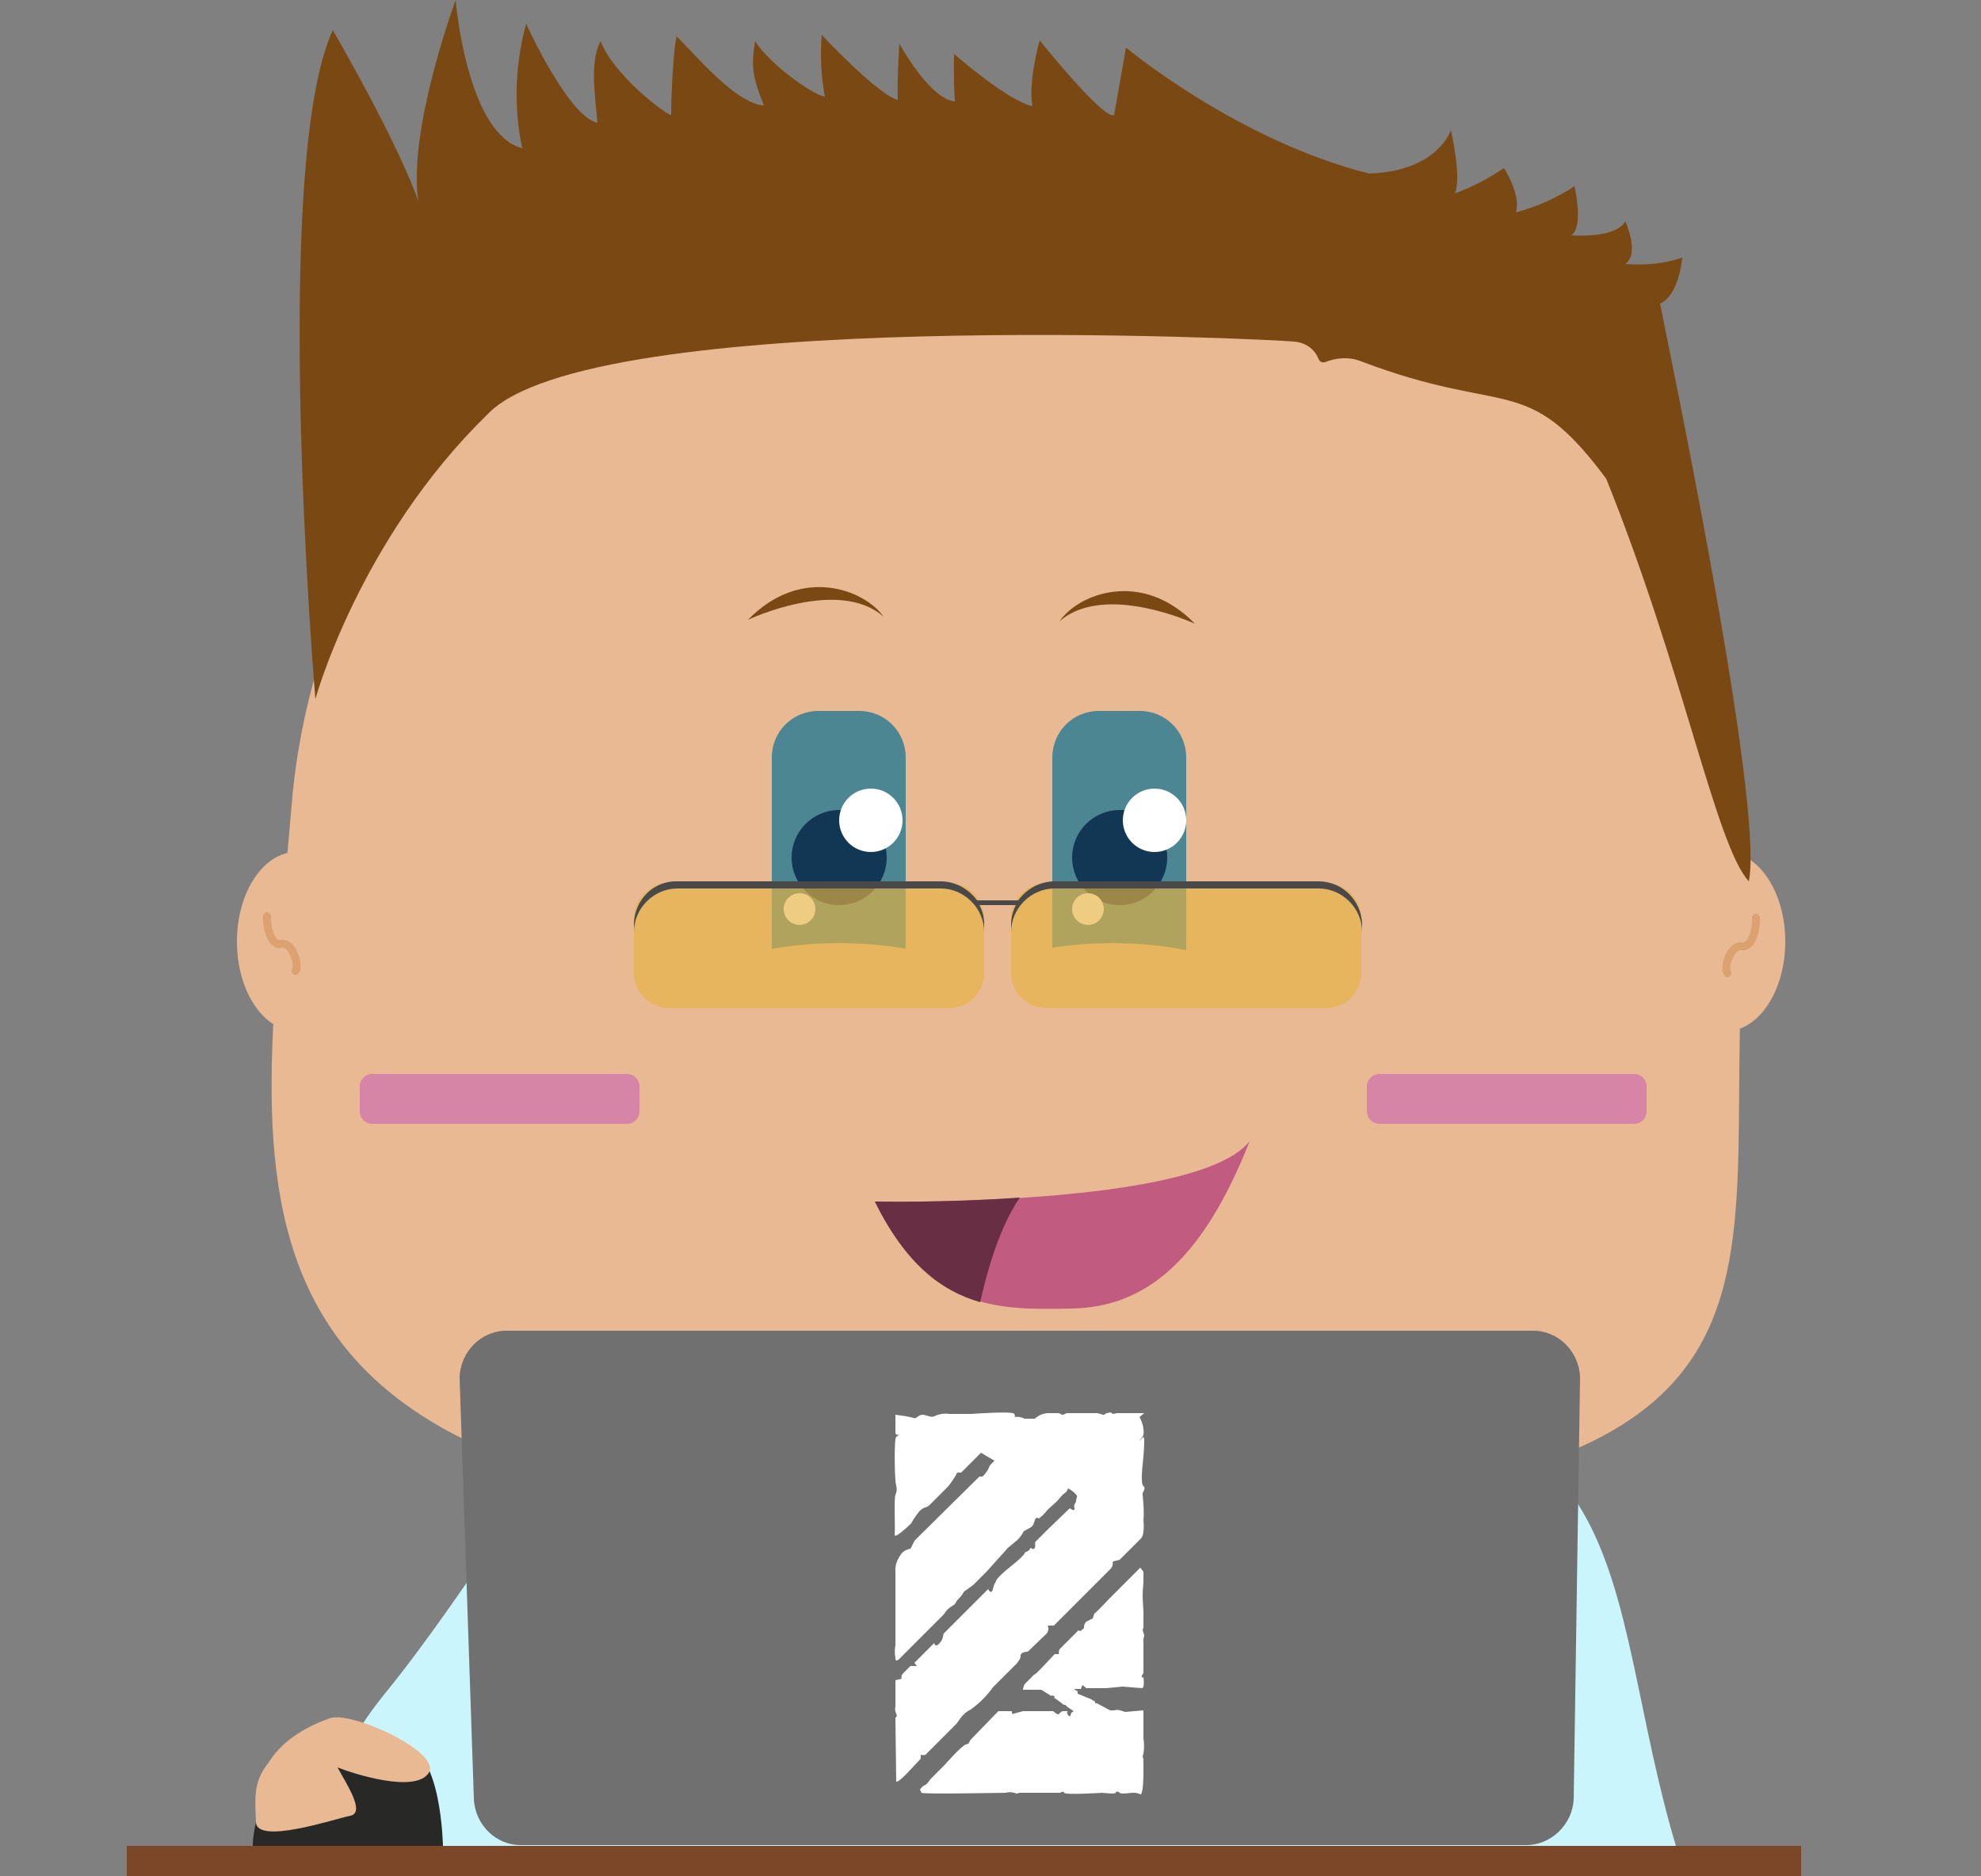 <?xml version="1.0" encoding="utf-8"?>
<!-- Generator: Adobe Illustrator 26.0.0, SVG Export Plug-In . SVG Version: 6.00 Build 0)  -->
<svg version="1.1" id="Calque_1" xmlns="http://www.w3.org/2000/svg" xmlns:xlink="http://www.w3.org/1999/xlink" x="0px" y="0px"
	 viewBox="0 0 250 236.7" style="enable-background:new 0 0 250 236.7;" xml:space="preserve">
<rect x="0" y="0" width="250" height="236.7" fill="#808080" stroke="none"/>
<style type="text/css">
	.st0{fill:#CAF5FC;}
	.st1{fill:#603B19;}
	.st2{fill:#81C5CC;}
	.st3{fill:#7C4628;}
	.st4{fill:#E8B992;}
	.st5{fill:#4D8693;}
	.st6{fill:#113754;}
	.st7{fill:#FFFFFF;}
	.st8{fill:#C15B80;}
	.st9{fill:#682F44;}
	.st10{fill:#D685A6;}
	.st11{fill:none;stroke:#DBA171;stroke-linecap:round;stroke-miterlimit:10;}
	.st12{fill:#7A4913;}
	.st13{opacity:0.65;fill:#E5B241;enable-background:new    ;}
	.st14{fill:#494949;}
	.st15{fill:#707070;}
	.st16{fill:#282827;}
</style>
<g id="corps">
	<path class="st0" d="M212.7,236.7c-11.3-33.5-2.7-63.9-53.1-59.4c-11.1,1-18.9,3.5-24.5,7.3c-4.8-3.7-10.1-6.8-15.6-9.3
		c-41.3-19.4-48.4,10.7-71.1,38.6c-6.2,7.7-8.7,15.4-8.4,22.8L212.7,236.7z"/>
	<circle class="st1" cx="128.7" cy="217.1" r="1.7"/>
	<circle class="st1" cx="128.7" cy="202" r="1.7"/>
	<path class="st2" d="M98.9,192.3l12.3,8.1l16.1-8.1l12.8,9l24.5-11c0,0-24.9-7.8-34.8-7.8s-32.4,4.3-35.2,5.6L98.9,192.3z"/>
	<rect x="16" y="232.9" class="st3" width="211.3" height="3.8"/>
</g>
<g id="tete">
	<path class="st4" d="M220.2,117c-4.1,48.6,16.6,75.4-99.3,74.9c-99.4-0.4-88.1-41.7-84.1-90.3s48.5-84.7,99.1-80.4
		S224.3,68.3,220.2,117z"/>
	<path class="st5" d="M103.3,89.7h5.1c3.3,0,5.9,2.6,5.9,5.9v23.9c0,3.3-2.6,5.9-5.9,5.9h-5.1c-3.3,0-5.9-2.6-5.9-5.9V95.6
		C97.4,92.3,100,89.7,103.3,89.7z"/>
	<path class="st5" d="M138.7,89.7h5.1c3.3,0,5.9,2.6,5.9,5.9v23.9c0,3.3-2.6,5.9-5.9,5.9h-5.1c-3.3,0-5.9-2.6-5.9-5.9V95.6
		C132.8,92.3,135.4,89.7,138.7,89.7z"/>
	<circle class="st6" cx="105.9" cy="108.2" r="6"/>
	<circle class="st6" cx="141.3" cy="108.2" r="6"/>
	<circle class="st7" cx="109.9" cy="103.5" r="4"/>
	<circle class="st7" cx="100.9" cy="114.7" r="2"/>
	<circle class="st7" cx="137.3" cy="114.7" r="2"/>
	<circle class="st7" cx="145.7" cy="103.5" r="4"/>
	<path class="st8" d="M110.4,151.6c0,0,40.6,0.8,47.3-7.6c-5.9,14.9-13,20.9-22.4,21.1S117.3,165.4,110.4,151.6z"/>
	<path class="st9" d="M128.7,151.1c-9.8,0.7-18.3,0.5-18.3,0.5c3.9,7.9,8.4,11.3,13.3,12.7C124.6,160.3,126.1,154.9,128.7,151.1z"/>
	<path class="st10" d="M47,135.5h32.1c0.9,0,1.6,0.7,1.6,1.6v3.1c0,0.9-0.7,1.6-1.6,1.6H47c-0.9,0-1.6-0.7-1.6-1.6v-3.1
		C45.4,136.2,46.1,135.5,47,135.5z"/>
	<path class="st10" d="M174.1,135.5h32.1c0.9,0,1.6,0.7,1.6,1.6v3.1c0,0.9-0.7,1.6-1.6,1.6h-32.1c-0.9,0-1.6-0.7-1.6-1.6v-3.1
		C172.5,136.2,173.2,135.5,174.1,135.5z"/>
	<ellipse class="st4" cx="217.8" cy="118.8" rx="7.5" ry="11.3"/>
	<ellipse class="st4" cx="37.4" cy="118.8" rx="7.5" ry="11.3"/>
	<path class="st11" d="M221.6,115.8c0.1,1.1-0.4,3.8-1.8,3.6s-2.3,2.6-1.8,3.4"/>
	<path class="st11" d="M33.7,115.6c-0.1,1,0.4,3.8,1.8,3.5s2.3,2.7,1.8,3.4"/>
	<path class="st11" d="M136.1,170.5c-1.1,0.9-6.1,0.4-6.5-0.4"/>
	<ellipse class="st4" cx="105.9" cy="125.4" rx="18.3" ry="6.4"/>
	<ellipse class="st4" cx="140.4" cy="125.4" rx="18.3" ry="6.4"/>
	<path class="st12" d="M94.4,78.2c0,0,11.4-5.4,17.1-0.4C109.1,74.4,101.1,71.3,94.4,78.2z"/>
	<path class="st12" d="M150.8,78.7c0,0-11.4-5.3-17.1-0.3C136.1,74.9,144.1,71.8,150.8,78.7z"/>
	<path class="st12" d="M52.8,25.4C51.4,16.5,57.5,0,57.5,0s1.4,16.9,8.4,18.7C64.8,13.5,65,8.1,66.4,3c0,0,5.3,11.7,9,12.5
		c-0.3-3.4-1-7.8,0.4-10.3c1.6,4.2,8.1,9.2,8.9,9.3c0-3.5,0.4-9.2,0.7-9.9c2.2,2.1,7.4,8.5,11,8.7c-1.3-3.3-1.7-4.7-1.1-8.1
		c2,3.1,7.4,6.8,8.8,7c-0.5-2.6-0.6-5.2-0.4-7.8c0,0,7.1,7.6,9.6,8.2c-0.1-2.6,0.2-7.1,0.2-7.1s3.8,7,7,7.3c-0.2-3.1-0.1-6-0.1-6
		s6.7,5.9,9.9,6.6c-0.6-3,0.9-8.3,0.9-8.3s8.2,10.2,9.4,9.4l1.5-8.5c0,0,14,11.7,30.7,15.9c8.7-0.3,10.3-5.5,10.3-5.5s1.4,6.1,0.5,8
		c2.2-0.8,4.3-1.9,6.2-3.2c0,0,2.2,3.4,1.5,5.6c2.6-0.7,5.1-1.8,7.4-3.3c0,0,1.2,5.1-0.4,6.2c6.2,0.3,6.8-1.8,6.8-1.8s1.9,4.1,0,5.4
		c2.4,0.2,4.9,0,7.2-0.8c0,0-0.4,4.8-2.8,5.8c0.9,4.7,13.2,63.1,11.2,72.9c-4.2-4.6-8.2-26.5-18-50.8c-10.1-13.6-12.5-7.8-30.9-14.8
		c-1.5-0.6-3.1-0.5-4.6,0.1h-0.1c-0.2,0.1-0.6-0.1-0.7-0.4c-0.5-1.3-1.7-2.1-3.1-2.2c-2.5-0.3-88.9-4.5-101.8,9.2
		C45.3,68.1,39.8,88.2,39.8,88.2S34.1,20.9,42,3.8C50.9,19.3,52.8,25.4,52.8,25.4z"/>
	<path class="st13" d="M84.5,111.4h35.2c2.5,0,4.5,2,4.5,4.5v6.8c0,2.5-2,4.5-4.5,4.5H84.5c-2.5,0-4.5-2-4.5-4.5v-6.8
		C80,113.4,82,111.4,84.5,111.4z"/>
	<path class="st13" d="M132.1,111.4h35.2c2.5,0,4.5,2,4.5,4.5v6.8c0,2.5-2,4.5-4.5,4.5h-35.2c-2.5,0-4.5-2-4.5-4.5v-6.8
		C127.6,113.4,129.6,111.4,132.1,111.4z"/>
	<path class="st14" d="M166.4,111.2h-33.3c-1.8,0-3.5,0.9-4.6,2.4h-5.2c-1.1-1.5-2.8-2.4-4.6-2.4H85.5c-3-0.1-5.4,2.3-5.5,5.3
		c0,0,0,0.1,0,0.1v1c0-3,2.5-5.5,5.5-5.5h33.2c3,0,5.5,2.5,5.5,5.5v-1c0-0.8-0.2-1.7-0.6-2.4h4.6c-0.4,0.8-0.6,1.6-0.6,2.4v1
		c0-3,2.5-5.5,5.5-5.5l0,0h33.3c3,0,5.5,2.5,5.5,5.5v-1C171.8,113.6,169.4,111.2,166.4,111.2z"/>
</g>
<g id="action">
	<path class="st15" d="M193.2,167.9H64.1c-3.3-0.1-6,2.6-6.1,5.9c0,0,0,0,0,0l1.8,53.1c0.1,3.3,2.8,6,6.1,5.9c0,0,0,0,0,0h126.5
		c3.3,0.1,6.1-2.6,6.2-5.9l0.8-53.1c-0.1-3.3-2.8-6-6.1-5.9C193.3,167.9,193.2,167.9,193.2,167.9z"/>
	<path class="st16" d="M55.9,232.9c0,0-0.2-11.9-4.8-12.5s-16.2,2.2-16.2,2.2s-3,6.4-3,10.3H55.9z"/>
	<path class="st4" d="M41.6,216.8c-4.2,1.5-6.5,3.6-7.7,5.6l0,0c-2,2.4-1.7,4.6-1.6,7.5s9.9-0.4,11.9-0.8s-0.6-4.2-1.6-6.1
		c2,0.8,9.8,3.3,11.5,0.7S44.3,215.8,41.6,216.8z"/>
	<path class="st7" d="M144.3,219.3v-3.5L142,216c-0.1,0-0.9-0.4-1.4-0.2h-0.5l-1.7-0.9h-0.2v-0.2l-0.5-0.3l-1.7-0.7v-0.3l-0.5-0.3
		h0.9l0.2-0.5l0.5,0.4h2.5l2.1-0.2l2.4,0.2c0.4,0,0.2-1.4,0.2-1.4s-0.3,0.2-0.2-0.1c0-0.1,0.1-0.3,0.2-0.4v-4.2c0-0.4,0.2-0.4,0-0.9
		s0-0.6,0-0.6v-2.1c0,0-0.1-1.4-0.1-2s0.1-1.6,0.1-1.6v-1.4l-0.4-0.5l-2.2,2.2l-1.7,1.7c0,0-1.7,1.8-1.9,1.9l-0.2,0.6l-0.8,0.4
		c-0.2,0.2-0.3,0.4-0.3,0.7c0,0.3-0.2,0.2-0.3,0.4c-0.1,0.1-0.3,0.1-0.4,0l-2.3,2.3c-0.3,0.3-0.1,0.7-0.2,0.7h-0.5l-1.5,1.6
		l-0.8,0.8l-0.3,0.2l0,0l-1.2,1.2c-0.1,0.2-0.2,0.5-0.2,0.7h2.3l1.3,0.8c0,0,0.1-0.2,0.3,0s0,0.3,0,0.3s0.1-0.1,0.3,0.1l0.7,0.5
		c0.1,0.1,0.2,0.2,0.3,0.2c0.1,0,0.2,0,0.3,0.2l0.3,0.2l0.6,0.4l0,0l-0.3,0.2c-0.1,0.2-0.1,0.7-0.4,0.3s0-0.3-0.1-0.5h-0.5
		c-0.3,0-0.5,0.3-0.6,0.4s-0.7-0.4-0.7-0.4h-3.8l-1.1,0.3c-0.4,0.2-0.3-0.3-0.3-0.3H126l-0.3,0.3l-3.2,3.3c-0.3,0.4-0.1,0.5-0.6,0.6
		s-2.7,2.6-2.7,2.6l-1.7,1.7c-0.3,0.3-0.3,0.5-0.7,0.8c-0.3,0.1-0.5,0.3-0.7,0.6l0.2,0.4c0.1,0.2,10.5,0,10.6,0
		c0.4-0.1,0.7-0.1,1.1,0c0.4,0.2,0.6,0,0.6,0h5.2c0,0,0.4-0.3,0.5,0s4.8,0,4.8,0s1.7,0.2,1.7,0s0.3-0.2,0.5,0s1.4,0,1.6,0
		c0.3,0,0.7,0,1,0.2c0.4,0.1,0.4-2.6,0.4-2.6v-1.9c0,0-0.2-0.2,0-0.6C144.4,220.6,144.4,220,144.3,219.3z"/>
	<path class="st7" d="M144.2,188.6c-0.1-0.3,0.5-0.8,0.1-1.1s-0.1-2.7-0.1-2.7s0.2-1.8,0.2-2.9s-0.3-0.3-0.6-0.1l0.5-0.7
		c0.1-0.8-0.1-1.6-0.5-2.3l0.6-0.5h-3.5c0,0-0.5,0.2-0.6,0s-0.4,0-0.6,0s-0.3,0.3-0.5,0.2l-0.7-0.2h-3.8c-0.2,0-0.6,0.3-0.7,0.2
		s-0.4-0.2-0.4-0.2h-1.5c-0.6,0.1-1.1,0.3-1.5,0.7h-1.3c-0.4-0.2-0.9-0.3-1.3-0.2c0.2-0.2,0.1,0,0-0.4s-5.4,0-5.4,0h-2.8
		c-0.6-0.1-1.3,0-1.9,0.3c-0.4,0.2-1-0.2-1.5-0.2s-0.8,0.6-1.1,0.4c-0.8-0.2-1.5-0.3-2.3-0.4v2.2c0,0.5,0.5,0.3,0.5,0.3l-0.4,0.3
		c-0.3,0.1-0.2,5.9,0,6.1c0.1,0.4,0.1,0.8-0.1,1.2c-0.2,0.5,0,4.3-0.1,5s1.8-1.1,2.1-1.4c0.3-0.6,0.7-1.1,1.1-1.6
		c0.7-0.6,0.8-0.3,1.2-0.7l2.3-2.3c0.5-0.6,0.9-1.2,1.2-1.8h0.5l2.5-2.5l1.7,1c-0.5,0.5-0.7,0.7-0.7,0.9c-0.2,0.4-0.5,0.8-0.8,1.1
		h-0.4l-8.1,8c-0.2,0.2-0.5,1-0.6,1.1c-0.5,0.1-0.9,0.3-1.2,0.7c-0.4,0.6-0.7,1.2-0.7,1.9v9.6c-0.1,0.5-0.1,1.1,0,1.6
		c0,0.7,0.6,0,0.6,0l2.1-2.1l3.4-3.4c0.3-0.5,0.6-0.8,1.1-1.1c0.4-0.2,0.4-0.4,0.6-0.7c0.3-0.3,0.6-0.6,0.8-1
		c0.1-0.2,0.9-0.6,1.4-1.1l1.5-1.5l2.7-3l1.2-1c0.3-0.3,0.6-0.7,0.8-1.1l0.9-0.5c0.3-0.2,0.4-0.6,0.5-0.9c0.1-0.5,0.5-0.2,0.5-0.2
		c0.4-0.3,0.8-0.7,1.1-1.1l1.2-1.1l0.7-0.8l0.5-0.4l0.2-0.4c0.4,0.2,0.8,0.5,1.1,0.9c0.1,0.1-0.2,0.7-0.1,0.8l0,0
		c-0.2,0.2-0.3,0.5-0.2,0.8c0.1,0.5-0.6,0-0.6,0l-2.8,2.7l-1.5,1.5c-0.2,0.2,0.1,0.7-0.2,0.9s-0.4-0.3-0.5,0s-0.7,0.5-0.7,0.5
		s0.3,0.1-1.7,1.7s-1.9,1.9-1.9,1.9c-0.2,0.3-0.3,0.6-0.4,1c-0.2,0.8-0.6,0-0.6,0l-3.5,3.5l-2,2c-0.3,0.2,0,0.6-0.6,1.3
		s-0.7,0-0.7,0l-2.5,2.5l0.3,0.4h-0.8l-0.9,0.9c-0.4,0.4-0.2,0.7-0.2,0.7L113,212v3.4c-0.1,0.3,0,0.6,0.1,0.8
		c0.2,0.5-0.1,0.5-0.1,0.5s0.1,7.5,0.1,8s1.5-1.1,1.5-1.1l1.5-1.6c0.2-0.1,0-0.7,0.2-0.6s0.5,0,0.5,0l3.8-3.8
		c0.4-0.4,0.8-1.4,1.9-1.9c1.1-0.8,2-1.7,2.8-2.8l3-3c0.1-0.2,0.5-0.5,0.5-1s0.9-0.5,0.9-0.5l2.4-2.3c0.2-0.3,0.3-0.7,0.1-1h0.8
		l4.7-4.7l2.5-2.5c0.4-0.5,0.1-0.8,0.3-0.9l0.8-0.2l2.7-2.7c0.5-0.5,0.3-2.3,0.3-2.3C144.4,190.7,144.3,189.7,144.2,188.6z"/>
</g>
</svg>
